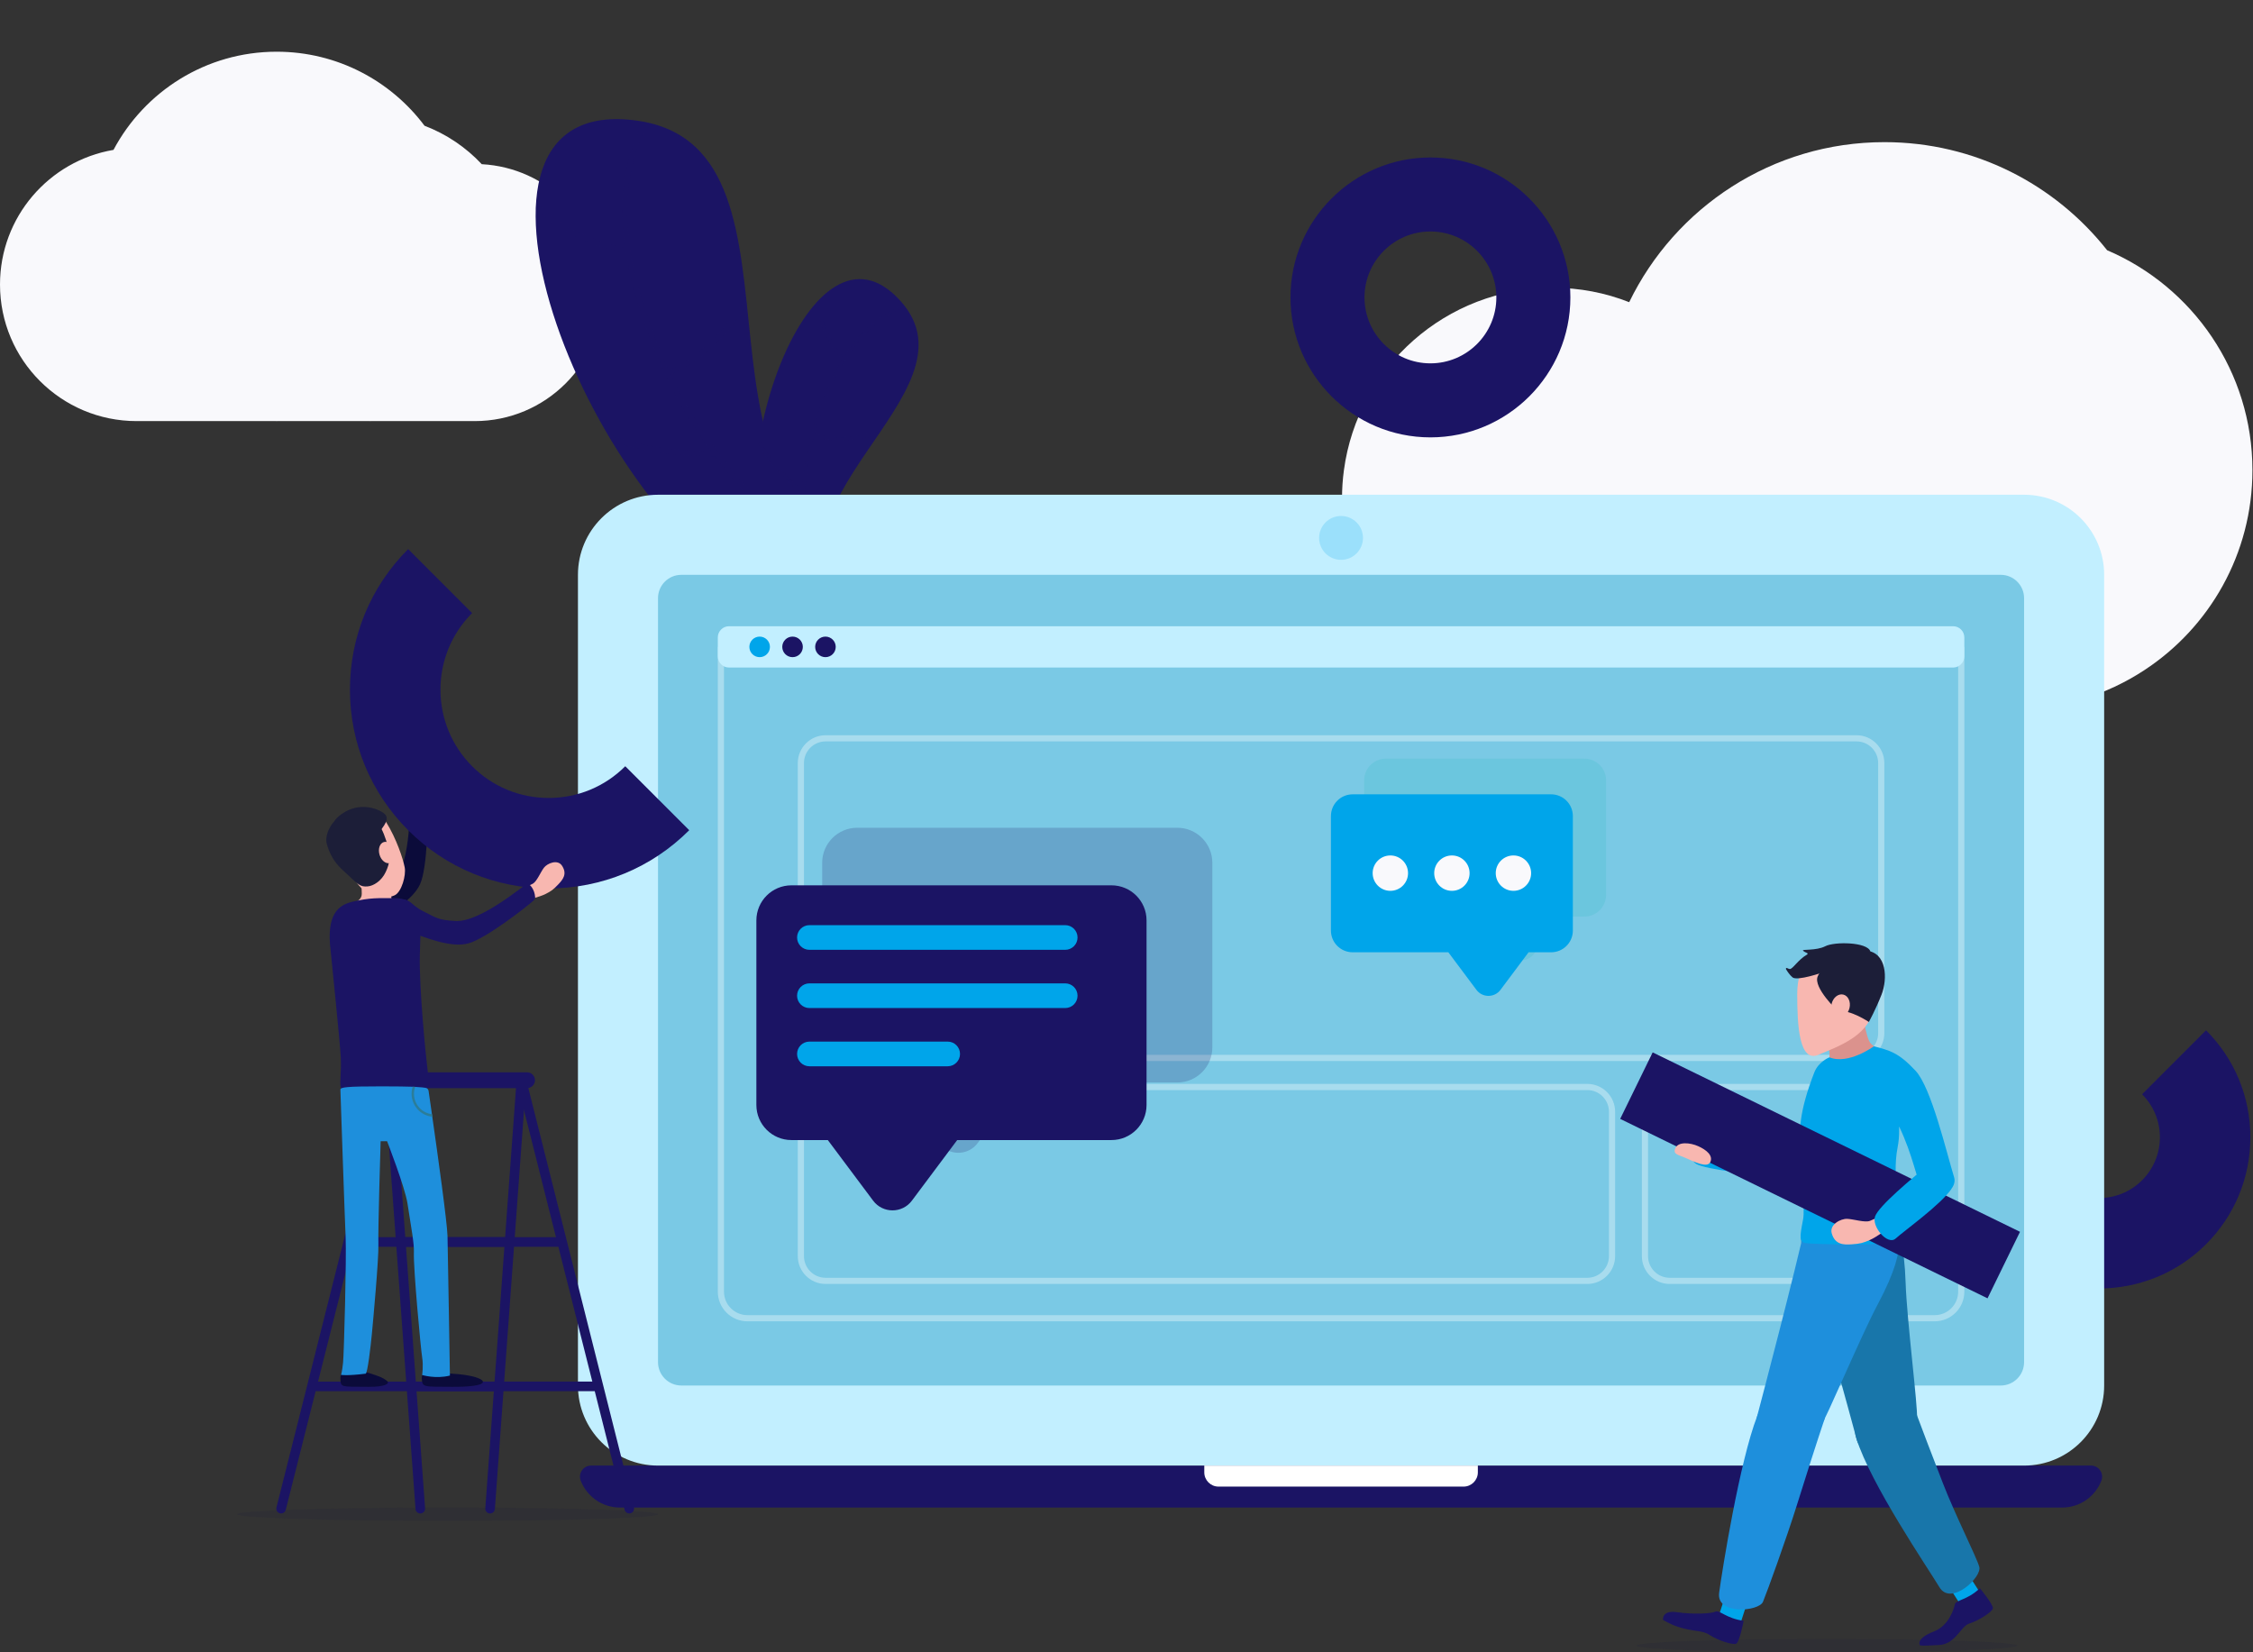 <?xml version="1.0" encoding="UTF-8" standalone="no"?>
<svg
   xmlns:dc="http://purl.org/dc/elements/1.1/"
   xmlns:cc="http://creativecommons.org/ns#"
   xmlns:rdf="http://www.w3.org/1999/02/22-rdf-syntax-ns#"
   xmlns:svg="http://www.w3.org/2000/svg"
   xmlns="http://www.w3.org/2000/svg"
   viewBox="0 0 365.173 267.792"
   height="267.792"
   width="365.173"
   xml:space="preserve"
   id="svg2"
   version="1.1"><rect x="0" y="0" width="365.173" height="267.792" fill="#333333" stroke="none"/><defs
     id="defs6"><clipPath
       id="clipPath18"
       clipPathUnits="userSpaceOnUse"><path
         id="path16"
         d="M 0,200.844 H 273.88 V 0 H 0 Z" /></clipPath><clipPath
       id="clipPath42"
       clipPathUnits="userSpaceOnUse"><path
         id="path40"
         d="m 93.002,128.013 16.758,5.012 c -30.106,3.482 -8.479,49.823 -32.277,53.198 v 0 c -0.892,0.126 -1.728,0.187 -2.515,0.187 v 0 c -21.851,-0.003 -3.482,-47.411 18.034,-58.397" /></clipPath><clipPath
       id="clipPath50"
       clipPathUnits="userSpaceOnUse"><path
         id="path48"
         d="M 63.053,200.844 H 114.843 V 121.856 H 63.053 Z" /></clipPath><clipPath
       id="clipPath78"
       clipPathUnits="userSpaceOnUse"><path
         id="path76"
         d="M 0,200.844 H 273.88 V 0 H 0 Z" /></clipPath><clipPath
       id="clipPath90"
       clipPathUnits="userSpaceOnUse"><path
         id="path88"
         d="m 93.332,130.043 10.065,-4.408 c -13.01,13.902 16.183,27.319 6.152,38.607 v 0 c -1.679,1.889 -3.372,2.719 -5.013,2.719 v 0 c -8.942,0 -16.321,-24.656 -11.204,-36.918" /></clipPath><clipPath
       id="clipPath98"
       clipPathUnits="userSpaceOnUse"><path
         id="path96"
         d="M 90.63,166.437 H 121.204 V 118.333 H 90.63 Z" /></clipPath><clipPath
       id="clipPath126"
       clipPathUnits="userSpaceOnUse"><path
         id="path124"
         d="M 0,200.844 H 273.88 V 0 H 0 Z" /></clipPath><clipPath
       id="clipPath150"
       clipPathUnits="userSpaceOnUse"><path
         id="path148"
         d="M 87.279,122.242 H 238.848 V 40.242 H 87.279 Z" /></clipPath><clipPath
       id="clipPath170"
       clipPathUnits="userSpaceOnUse"><path
         id="path168"
         d="M 97.006,111.501 H 229.121 V 71.892 H 97.006 Z" /></clipPath><clipPath
       id="clipPath186"
       clipPathUnits="userSpaceOnUse"><path
         id="path184"
         d="M 97.006,69.108 H 196.387 V 44.784 H 97.006 Z" /></clipPath><clipPath
       id="clipPath202"
       clipPathUnits="userSpaceOnUse"><path
         id="path200"
         d="m 199.64,69.108 h 29.478 V 44.784 H 199.64 Z" /></clipPath><clipPath
       id="clipPath230"
       clipPathUnits="userSpaceOnUse"><path
         id="path228"
         d="m 160.395,138.159 h 5.333 v -5.334 h -5.333 z" /></clipPath><clipPath
       id="clipPath246"
       clipPathUnits="userSpaceOnUse"><path
         id="path244"
         d="m 199.015,1.622 h 46.25 V 0 h -46.25 z" /></clipPath><clipPath
       id="clipPath338"
       clipPathUnits="userSpaceOnUse"><path
         id="path336"
         d="M 28.848,17.597 H 80.009 V 15.975 H 28.848 Z" /></clipPath><clipPath
       id="clipPath426"
       clipPathUnits="userSpaceOnUse"><path
         id="path424"
         d="M 99.97,100.252 H 147.412 V 60.732 H 99.97 Z" /></clipPath><clipPath
       id="clipPath458"
       clipPathUnits="userSpaceOnUse"><path
         id="path456"
         d="m 165.87,108.656 h 29.419 V 84.15 H 165.87 Z" /></clipPath></defs><g
     transform="matrix(1.333,0,0,-1.333,0,267.792)"
     id="g10"><g
       id="g12"><g
         clip-path="url(#clipPath18)"
         id="g14"><g
           transform="translate(256.229,170.463)"
           id="g20"><path
             id="path22"
             style="fill:#f9f9fc;fill-opacity:1;fill-rule:nonzero;stroke:none"
             d="m 0,0 c -0.007,0.003 -0.014,0.006 -0.021,0.009 -6.314,7.999 -16.088,13.14 -27.071,13.14 -13.656,0 -25.457,-7.941 -31.039,-19.458 h -0.002 c -2.881,1.138 -6.017,1.753 -9.3,1.753 -12.975,0 -23.703,-9.659 -25.386,-22.181 -0.154,-1.128 -0.231,-2.274 -0.231,-3.445 0,-14.146 11.471,-25.618 25.617,-25.618 h 40.23 c 0.037,0 0.074,-0.002 0.111,-0.002 0.037,0 0.074,0.002 0.112,0.002 h 15.569 c 5.872,0 11.334,1.744 15.899,4.737 7.923,5.179 13.163,14.146 13.163,24.326 C 17.651,-14.745 10.377,-4.437 0,0" /></g><g
           transform="translate(58.585,180.931)"
           id="g24"><path
             id="path26"
             style="fill:#f9f9fc;fill-opacity:1;fill-rule:nonzero;stroke:none"
             d="m 0,0 c -0.003,0 -0.005,0 -0.008,0.001 -1.916,2.047 -4.288,3.658 -6.957,4.673 -4.096,5.465 -10.625,9.002 -17.979,9.002 -8.601,0 -16.068,-4.837 -19.841,-11.937 h -0.001 c -7.835,-1.333 -13.799,-8.157 -13.799,-16.368 0,-9.173 7.434,-16.607 16.607,-16.607 h 16.97 c 0.021,0 0.042,-0.002 0.064,-0.002 0.021,0 0.042,0.002 0.063,0.002 h 11.258 c 0.021,0 0.042,-0.002 0.063,-0.002 0.022,0 0.042,0.002 0.064,0.002 h 12.637 c 8.63,0 15.63,6.994 15.63,15.631 0,0.327 -0.01,0.654 -0.03,0.976 C 14.253,-6.735 7.908,-0.425 0,0" /></g><g
           transform="translate(255.232,44.235)"
           id="g28"><path
             id="path30"
             style="fill:#1b1464;fill-opacity:1;fill-rule:nonzero;stroke:none"
             d="m 0,0 c -4.711,-0.001 -9.42,1.792 -13.006,5.379 l 7.777,7.777 c 2.883,-2.883 7.575,-2.883 10.458,0 1.396,1.398 2.166,3.254 2.166,5.229 0,1.974 -0.77,3.831 -2.166,5.227 l 7.777,7.78 C 16.48,27.917 18.395,23.298 18.395,18.385 18.395,13.472 16.48,8.853 13.006,5.378 9.421,1.793 4.71,0 0,0" /></g><g
           transform="translate(93.002,128.013)"
           id="g32"><path
             id="path34"
             style="fill:#1b1464;fill-opacity:1;fill-rule:nonzero;stroke:none"
             d="M 0,0 C -22.29,11.381 -41.205,61.853 -15.52,58.209 8.278,54.834 -13.348,8.494 16.758,5.012 Z" /></g></g></g><g
       id="g36"><g
         clip-path="url(#clipPath42)"
         id="g38"><g
           id="g44"><g
             id="g46" /><g
             id="g70"><g
               style="opacity:0.3"
               id="g68"
               clip-path="url(#clipPath50)"><g
                 id="g54"
                 transform="translate(114.557,121.856)"><path
                   id="path52"
                   style="fill:#1b1464;fill-opacity:1;fill-rule:nonzero;stroke:none"
                   d="m 0,0 c -0.251,0.136 -25.218,13.792 -34.131,34.533 -4.459,10.378 -5.708,18.008 -4.05,24.739 1.685,6.84 6.394,12.829 12.946,19.715 l 0.437,-0.415 C -38.829,63.824 -42.265,54.99 -33.577,34.771 -24.748,14.225 0.037,0.665 0.286,0.531 Z" /></g><g
                 id="g58"
                 transform="translate(76.304,170.074)"><path
                   id="path56"
                   style="fill:#1b1464;fill-opacity:1;fill-rule:nonzero;stroke:none"
                   d="m 0,0 c -10.558,2.192 -13.146,7.856 -13.251,8.097 l 0.552,0.242 C -12.675,8.282 -10.104,2.715 0.123,0.59 Z" /></g><g
                 id="g62"
                 transform="translate(81.237,155.257)"><path
                   id="path60"
                   style="fill:#1b1464;fill-opacity:1;fill-rule:nonzero;stroke:none"
                   d="m 0,0 -0.208,0.566 c 5.981,2.19 10.342,9.847 10.386,9.924 l 0.525,-0.295 C 10.521,9.872 6.188,2.266 0,0" /></g><g
                 id="g66"
                 transform="translate(87.067,145.421)"><path
                   id="path64"
                   style="fill:#1b1464;fill-opacity:1;fill-rule:nonzero;stroke:none"
                   d="m 0,0 c -18.363,-0.065 -21.338,8.558 -21.456,8.924 l 0.575,0.184 -0.287,-0.091 0.286,0.091 c 0.028,-0.085 3.001,-8.568 20.88,-8.505 z" /></g></g></g></g></g></g><g
       id="g72"><g
         clip-path="url(#clipPath78)"
         id="g74"><g
           transform="translate(93.331,130.042)"
           id="g80"><path
             id="path82"
             style="fill:#1b1464;fill-opacity:1;fill-rule:nonzero;stroke:none"
             d="M 0,0 C -6.056,14.512 5.391,46.383 16.218,34.199 26.249,22.911 -2.944,9.494 10.066,-4.408 Z" /></g></g></g><g
       id="g84"><g
         clip-path="url(#clipPath90)"
         id="g86"><g
           id="g92"><g
             id="g94" /><g
             id="g118"><g
               style="opacity:0.3"
               id="g116"
               clip-path="url(#clipPath98)"><g
                 id="g102"
                 transform="translate(101.158,118.334)"><path
                   id="path100"
                   style="fill:#1b1464;fill-opacity:1;fill-rule:nonzero;stroke:none"
                   d="m 0,0 c -0.065,0.167 -6.479,16.856 -2.321,30.417 2.08,6.784 4.582,10.948 8.112,13.5 3.587,2.593 8.277,3.549 14.215,4.187 l 0.041,-0.377 C 7.33,46.361 2.094,43.524 -1.959,30.306 -6.078,16.873 0.288,0.304 0.354,0.138 Z" /></g><g
                 id="g106"
                 transform="translate(102.422,156.983)"><path
                   id="path104"
                   style="fill:#1b1464;fill-opacity:1;fill-rule:nonzero;stroke:none"
                   d="M 0,0 C -4.168,5.341 -3.107,9.106 -3.06,9.264 L -2.696,9.155 C -2.708,9.119 -3.738,5.406 0.299,0.232 Z" /></g><g
                 id="g110"
                 transform="translate(98.765,147.879)"><path
                   id="path108"
                   style="fill:#1b1464;fill-opacity:1;fill-rule:nonzero;stroke:none"
                   d="M 0,0 0.131,0.355 C 3.887,-1.025 9.087,0.872 9.14,0.891 L 9.271,0.536 C 9.053,0.455 3.886,-1.429 0,0" /></g><g
                 id="g114"
                 transform="translate(97.561,140.796)"><path
                   id="path112"
                   style="fill:#1b1464;fill-opacity:1;fill-rule:nonzero;stroke:none"
                   d="m 0,0 c -8.825,7.431 -6.747,12.771 -6.654,12.995 l 0.35,-0.145 -0.175,0.072 0.175,-0.072 C -6.325,12.798 -8.349,7.524 0.244,0.289 Z" /></g></g></g></g></g></g><g
       id="g120"><g
         clip-path="url(#clipPath126)"
         id="g122"><g
           transform="translate(255.514,20.877)"
           id="g128"><path
             id="path130"
             style="fill:#1b1464;fill-opacity:1;fill-rule:nonzero;stroke:none"
             d="m 0,0 c -0.736,-1.917 -2.592,-3.279 -4.771,-3.279 h -175.36 c -2.178,0 -4.04,1.362 -4.776,3.279 -0.334,0.882 0.323,1.825 1.265,1.825 H -1.266 C -0.322,1.825 0.335,0.882 0,0" /></g><g
           transform="translate(246.115,22.701)"
           id="g132"><path
             id="path134"
             style="fill:#c2efff;fill-opacity:1;fill-rule:nonzero;stroke:none"
             d="m 0,0 h -166.105 c -5.377,0 -9.736,4.358 -9.736,9.735 v 98.569 c 0,5.377 4.359,9.735 9.736,9.735 H 0 c 5.376,0 9.735,-4.358 9.735,-9.735 V 9.735 C 9.735,4.358 5.376,0 0,0" /></g><g
           transform="translate(80.009,35.276)"
           id="g136"><path
             id="path138"
             style="fill:#7ac9e5;fill-opacity:1;fill-rule:nonzero;stroke:none"
             d="m 0,0 v 92.889 c 0,1.568 1.271,2.84 2.839,2.84 h 160.427 c 1.568,0 2.839,-1.272 2.839,-2.84 V 0 c 0,-1.568 -1.271,-2.84 -2.839,-2.84 H 2.839 C 1.271,-2.84 0,-1.568 0,0" /></g><g
           transform="translate(179.696,22.702)"
           id="g140"><path
             id="path142"
             style="fill:#ffffff;fill-opacity:1;fill-rule:nonzero;stroke:none"
             d="m 0,0 v -0.827 c 0,-0.949 -0.779,-1.729 -1.729,-1.729 h -29.813 c -0.949,0 -1.722,0.78 -1.722,1.729 l 0,0.827 z" /></g><g
           id="g144"><g
             id="g146" /><g
             id="g158"><g
               style="opacity:0.35"
               id="g156"
               clip-path="url(#clipPath150)"><g
                 id="g154"
                 transform="translate(238.848,122.243)"><path
                   id="path152"
                   style="fill:#ffffff;fill-opacity:1;fill-rule:nonzero;stroke:none"
                   d="m 0,0 h -151.568 v -78.396 c 0,-1.991 1.613,-3.605 3.603,-3.605 H -3.604 c 1.991,0 3.604,1.614 3.604,3.605 z m -0.75,-0.75 v -77.646 c 0,-1.575 -1.28,-2.855 -2.854,-2.855 h -144.361 c -1.573,0 -2.853,1.28 -2.853,2.855 V -0.75 H -0.75" /></g></g></g></g><g
           transform="translate(237.489,119.732)"
           id="g160"><path
             id="path162"
             style="fill:#c2efff;fill-opacity:1;fill-rule:nonzero;stroke:none"
             d="m 0,0 h -148.851 c -0.75,0 -1.358,0.609 -1.358,1.359 v 2.302 c 0,0.75 0.608,1.36 1.358,1.36 H 0 c 0.751,0 1.359,-0.61 1.359,-1.36 V 1.359 C 1.359,0.609 0.751,0 0,0" /></g><g
           id="g164"><g
             id="g166" /><g
             id="g178"><g
               style="opacity:0.35"
               id="g176"
               clip-path="url(#clipPath170)"><g
                 id="g174"
                 transform="translate(100.39,110.751)"><path
                   id="path172"
                   style="fill:#ffffff;fill-opacity:1;fill-rule:nonzero;stroke:none"
                   d="m 0,0 c -1.452,0 -2.634,-1.182 -2.634,-2.634 v -32.842 c 0,-1.452 1.182,-2.633 2.634,-2.633 h 125.348 c 1.452,0 2.633,1.181 2.633,2.633 V -2.634 C 127.981,-1.182 126.8,0 125.348,0 Z M 125.348,-38.859 H 0 c -1.866,0 -3.384,1.517 -3.384,3.383 v 32.842 c 0,1.865 1.518,3.384 3.384,3.384 h 125.348 c 1.866,0 3.383,-1.519 3.383,-3.384 v -32.842 c 0,-1.866 -1.517,-3.383 -3.383,-3.383" /></g></g></g></g><g
           id="g180"><g
             id="g182" /><g
             id="g194"><g
               style="opacity:0.35"
               id="g192"
               clip-path="url(#clipPath186)"><g
                 id="g190"
                 transform="translate(100.39,68.358)"><path
                   id="path188"
                   style="fill:#ffffff;fill-opacity:1;fill-rule:nonzero;stroke:none"
                   d="M 0,0 C -1.452,0 -2.634,-1.182 -2.634,-2.634 V -20.19 c 0,-1.453 1.182,-2.634 2.634,-2.634 h 92.613 c 1.452,0 2.634,1.181 2.634,2.634 V -2.634 C 95.247,-1.182 94.065,0 92.613,0 Z M 92.613,-23.574 H 0 c -1.866,0 -3.384,1.517 -3.384,3.384 v 17.556 c 0,1.866 1.518,3.384 3.384,3.384 h 92.613 c 1.866,0 3.384,-1.518 3.384,-3.384 V -20.19 c 0,-1.867 -1.518,-3.384 -3.384,-3.384" /></g></g></g></g><g
           id="g196"><g
             id="g198" /><g
             id="g210"><g
               style="opacity:0.35"
               id="g208"
               clip-path="url(#clipPath202)"><g
                 id="g206"
                 transform="translate(203.024,68.358)"><path
                   id="path204"
                   style="fill:#ffffff;fill-opacity:1;fill-rule:nonzero;stroke:none"
                   d="M 0,0 C -1.452,0 -2.634,-1.182 -2.634,-2.634 V -20.19 c 0,-1.453 1.182,-2.634 2.634,-2.634 h 22.711 c 1.452,0 2.634,1.181 2.634,2.634 V -2.634 C 25.345,-1.182 24.163,0 22.711,0 Z M 22.711,-23.574 H 0 c -1.866,0 -3.384,1.517 -3.384,3.384 v 17.556 c 0,1.866 1.518,3.384 3.384,3.384 h 22.711 c 1.866,0 3.384,-1.518 3.384,-3.384 V -20.19 c 0,-1.867 -1.518,-3.384 -3.384,-3.384" /></g></g></g></g><g
           transform="translate(93.618,122.243)"
           id="g212"><path
             id="path214"
             style="fill:#00a5ea;fill-opacity:1;fill-rule:nonzero;stroke:none"
             d="m 0,0 c 0,-0.69 -0.56,-1.25 -1.25,-1.25 -0.69,0 -1.25,0.56 -1.25,1.25 0,0.689 0.56,1.25 1.25,1.25 C -0.56,1.25 0,0.689 0,0" /></g><g
           transform="translate(97.618,122.243)"
           id="g216"><path
             id="path218"
             style="fill:#1b1464;fill-opacity:1;fill-rule:nonzero;stroke:none"
             d="m 0,0 c 0,-0.69 -0.56,-1.25 -1.25,-1.25 -0.69,0 -1.25,0.56 -1.25,1.25 0,0.689 0.56,1.25 1.25,1.25 C -0.56,1.25 0,0.689 0,0" /></g><g
           transform="translate(101.618,122.243)"
           id="g220"><path
             id="path222"
             style="fill:#1b1464;fill-opacity:1;fill-rule:nonzero;stroke:none"
             d="m 0,0 c 0,-0.69 -0.56,-1.25 -1.25,-1.25 -0.69,0 -1.25,0.56 -1.25,1.25 0,0.689 0.56,1.25 1.25,1.25 C -0.56,1.25 0,0.689 0,0" /></g><g
           id="g224"><g
             id="g226" /><g
             id="g238"><g
               style="opacity:0.2"
               id="g236"
               clip-path="url(#clipPath230)"><g
                 id="g234"
                 transform="translate(165.728,135.492)"><path
                   id="path232"
                   style="fill:#00a5ea;fill-opacity:1;fill-rule:nonzero;stroke:none"
                   d="m 0,0 c 0,-1.473 -1.193,-2.666 -2.666,-2.666 -1.473,0 -2.667,1.193 -2.667,2.666 0,1.473 1.194,2.667 2.667,2.667 C -1.193,2.667 0,1.473 0,0" /></g></g></g></g><g
           id="g240"><g
             id="g242" /><g
             id="g254"><g
               style="opacity:0.2"
               id="g252"
               clip-path="url(#clipPath246)"><g
                 id="g250"
                 transform="translate(245.265,0.811)"><path
                   id="path248"
                   style="fill:#1c1e38;fill-opacity:1;fill-rule:nonzero;stroke:none"
                   d="m 0,0 c 0,-0.448 -10.354,-0.812 -23.125,-0.812 -12.772,0 -23.125,0.364 -23.125,0.812 0,0.448 10.353,0.811 23.125,0.811 C -10.354,0.811 0,0.448 0,0" /></g></g></g></g><g
           transform="translate(222.175,74.019)"
           id="g256"><path
             id="path258"
             style="fill:#db928d;fill-opacity:1;fill-rule:nonzero;stroke:none"
             d="m 0,0 c -0.196,0.471 -1.226,4.192 -0.732,4.323 l 3.455,0.92 C 3.06,5.333 4.112,4.008 4.221,3.682 4.229,3.657 4.483,2.77 4.481,2.745 4.47,2.611 4.779,0.925 5.12,0.265 5.232,0.049 5.438,-0.155 5.679,-0.338 6.066,-0.633 6.541,-0.871 6.844,-1.008 6.976,-1.067 6.99,-1.246 6.872,-1.327 5.706,-2.119 1.184,-5.105 -0.25,-4.787 -1.85,-4.433 1.196,-2.869 0,0" /></g><g
           transform="translate(218.53,80.039)"
           id="g260"><path
             id="path262"
             style="fill:#f8b7b0;fill-opacity:1;fill-rule:nonzero;stroke:none"
             d="m 0,0 c 0,-3.835 0.232,-8.407 2.601,-7.385 2.379,1.028 6.681,2.436 6.681,6.272 0,3.836 -0.569,6.945 -4.672,6.945 C 2.03,5.832 0,3.836 0,0" /></g><g
           transform="translate(209.123,4.161)"
           id="g264"><path
             id="path266"
             style="fill:#00a5ea;fill-opacity:1;fill-rule:nonzero;stroke:none"
             d="m 0,0 2.255,-0.729 c 0.11,-0.036 0.23,0.026 0.266,0.136 L 3.098,1.191 C 3.133,1.302 3.072,1.422 2.961,1.458 L 0.706,2.187 C 0.596,2.222 0.476,2.161 0.44,2.05 L -0.136,0.267 C -0.172,0.155 -0.11,0.036 0,0" /></g><g
           transform="translate(212.018,3.83)"
           id="g268"><path
             id="path270"
             style="fill:#1b1464;fill-opacity:1;fill-rule:nonzero;stroke:none"
             d="m 0,0 c 0,0 -0.501,-2.575 -0.897,-2.778 -0.397,-0.202 -2.268,0.402 -3.219,1.04 -0.951,0.638 -1.901,0.366 -3.847,0.995 -1.054,0.341 -1.841,0.861 -1.841,0.861 0,0 -0.183,1.208 1.71,0.927 1.893,-0.28 4.156,-0.186 4.652,0.068 C -2.947,1.366 -2.126,0.274 0,0" /></g><g
           transform="translate(238.649,5.758)"
           id="g272"><path
             id="path274"
             style="fill:#00a5ea;fill-opacity:1;fill-rule:nonzero;stroke:none"
             d="M 0,0 1.993,1.281 C 2.091,1.345 2.119,1.476 2.057,1.573 L 1.043,3.15 C 0.98,3.248 0.849,3.277 0.751,3.214 L -1.242,1.934 C -1.34,1.87 -1.369,1.739 -1.306,1.641 L -0.293,0.063 C -0.229,-0.034 -0.099,-0.062 0,0" /></g><g
           transform="translate(240.741,7.787)"
           id="g276"><path
             id="path278"
             style="fill:#1b1464;fill-opacity:1;fill-rule:nonzero;stroke:none"
             d="m 0,0 c 0,0 1.673,-2.021 1.578,-2.456 -0.095,-0.435 -1.749,-1.498 -2.846,-1.828 -1.096,-0.331 -1.633,-2.479 -3.673,-2.614 -2.61,-0.174 -2.361,0 -2.361,0 0,0 -0.532,0.774 1.734,1.656 1.807,0.703 2.406,2.743 2.524,3.286 C -2.926,-1.412 -1.561,-1.47 0,0" /></g><g
           transform="translate(231.71,44.922)"
           id="g280"><path
             id="path282"
             style="fill:#1876aa;fill-opacity:1;fill-rule:nonzero;stroke:none"
             d="m 0,0 c 0.145,-4.496 1.503,-15.069 1.386,-16.498 -0.117,-1.429 -6.583,-5.333 -7.304,-2.662 -0.721,2.671 -4.77,17.585 -6.583,23.258 -1.814,5.673 9.584,4.792 9.584,4.792 0,0 2.623,0.249 2.917,-8.89" /></g><g
           transform="translate(236.237,20.571)"
           id="g284"><path
             id="path286"
             style="fill:#1876aa;fill-opacity:1;fill-rule:nonzero;stroke:none"
             d="m 0,0 c 1.528,-3.942 4.069,-8.923 4.429,-10.179 0.359,-1.257 -3.44,-4.813 -4.842,-2.485 -1.402,2.329 -8.361,12.518 -10.119,18.134 -1.369,4.376 6.597,4.93 6.597,4.93 0,0 0.827,-2.387 3.935,-10.4" /></g><g
           transform="translate(228.341,42.347)"
           id="g288"><path
             id="path290"
             style="fill:#1e8fdc;fill-opacity:1;fill-rule:nonzero;stroke:none"
             d="m 0,0 c -2.118,-3.969 -6.216,-13.809 -7.03,-14.989 -0.815,-1.18 -8.366,-1.337 -7.658,1.338 0.708,2.673 4.64,17.62 5.899,23.44 C -7.53,15.61 1.909,9.16 1.909,9.16 1.909,9.16 4.306,8.067 0,0" /></g><g
           transform="translate(217.461,57.996)"
           id="g292"><path
             id="path294"
             style="fill:#00a5ea;fill-opacity:1;fill-rule:nonzero;stroke:none"
             d="m 0,0 c -3.956,-0.087 -10.046,0.719 -11.188,1.37 -1.143,0.651 -0.926,2.931 0.404,2.869 1.331,-0.061 7.998,0.421 10.049,-0.242" /></g><g
           transform="translate(218.473,17.851)"
           id="g296"><path
             id="path298"
             style="fill:#1e8fdc;fill-opacity:1;fill-rule:nonzero;stroke:none"
             d="m 0,0 c -1.264,-4.035 -3.603,-10.502 -4.105,-11.708 -0.503,-1.205 -5.691,-1.617 -5.334,1.078 0.356,2.695 2.49,15.988 4.619,21.475 1.658,4.273 8.232,-0.262 8.232,-0.262 C 3.412,10.583 2.568,8.202 0,0" /></g><g
           transform="translate(230.915,63.935)"
           id="g300"><path
             id="path302"
             style="fill:#00a5ea;fill-opacity:1;fill-rule:nonzero;stroke:none"
             d="m 0,0 c 1.694,-3.497 2.188,-6.713 2.796,-7.551 1.858,-2.565 2.157,-1.328 3.365,-0.24 0.445,0.401 0.708,1.036 0.531,1.609 C 5.75,-3.117 3.923,4.707 2.009,6.765 -0.089,9.02 -1.187,9.248 -3.062,9.746 c 0,0 -3.094,-2.277 -5.41,-1.345 0,0 -1.322,-0.501 -1.842,-1.846 -1.888,-4.876 -1.836,-7.079 -1.731,-9.911 0.129,-3.473 0.634,-6.597 0.367,-7.971 -0.409,-2.104 -0.494,-2.747 0.367,-2.865 0.871,-0.121 11.065,-0.439 11.222,0.4 0.026,0.136 0.443,0.261 0.446,0.656 0.016,1.926 -1.303,6.709 -0.535,10.601 0.133,0.671 0.189,1.352 0.183,2.036 z" /></g><g
           transform="translate(221.676,82.679)"
           id="g304"><path
             id="path306"
             style="fill:#1c1e38;fill-opacity:1;fill-rule:nonzero;stroke:none"
             d="m 0,0 c 0,0 -3.143,-1.104 -3.722,-0.616 -0.327,0.276 -0.608,0.689 -0.791,0.996 -0.049,0.085 0.044,0.182 0.13,0.135 0.096,-0.054 0.204,-0.099 0.319,-0.118 0.346,-0.056 1.01,1.133 2.13,1.769 0.071,0.039 0.064,0.143 -0.01,0.173 -0.168,0.068 -0.397,0.177 -0.5,0.294 C -2.619,2.83 -0.835,2.598 0.271,3.17 1.379,3.742 5.374,3.696 5.749,2.537" /></g><g
           transform="translate(223.467,77.963)"
           id="g308"><path
             id="path310"
             style="fill:#1c1e38;fill-opacity:1;fill-rule:nonzero;stroke:none"
             d="M 0,0 C 0,0 -3.013,2.832 -2.453,4.207 -1.893,5.581 0.888,7.554 3.428,7.35 5.968,7.146 6.067,3.914 5.314,2 4.562,0.085 3.771,-1.326 3.771,-1.326 3.771,-1.326 1.548,0.186 0,0" /></g><g
           transform="translate(222.712,78.853)"
           id="g312"><path
             id="path314"
             style="fill:#f8b7b0;fill-opacity:1;fill-rule:nonzero;stroke:none"
             d="m 0,0 c -0.185,-0.761 0.153,-1.495 0.753,-1.64 0.6,-0.144 1.235,0.355 1.419,1.116 C 2.355,0.236 2.018,0.971 1.418,1.115 0.818,1.26 0.183,0.761 0,0" /></g><g
           transform="translate(241.669,43.038)"
           id="g316"><path
             id="path318"
             style="fill:#1b1464;fill-opacity:1;fill-rule:nonzero;stroke:none"
             d="m 0,0 -44.666,21.816 3.949,8.086 L 3.949,8.086 Z" /></g><g
           transform="translate(205.039,60.071)"
           id="g320"><path
             id="path322"
             style="fill:#f8b7b0;fill-opacity:1;fill-rule:nonzero;stroke:none"
             d="M 0,0 C 0.997,-0.446 2.577,-1.24 2.929,-0.454 3.28,0.332 2.449,1.018 1.451,1.464 0.454,1.91 -0.968,2.028 -1.319,1.242 -1.671,0.456 -0.998,0.446 0,0" /></g><g
           transform="translate(229.103,52.487)"
           id="g324"><path
             id="path326"
             style="fill:#f8b7b0;fill-opacity:1;fill-rule:nonzero;stroke:none"
             d="m 0,0 c 0.219,-0.411 0.701,-0.799 0.701,-0.799 0,0 -1.608,-1.206 -2.463,-1.568 -0.854,-0.362 -1.118,-0.438 -2.161,-0.514 -1.043,-0.076 -2.042,-0.042 -2.448,1.307 -0.329,1.091 1.088,1.83 1.89,1.789 0.801,-0.041 2.14,-0.482 2.749,-0.247 0.608,0.233 1.461,0.737 1.461,0.737 0,0 0.063,-0.315 0.271,-0.705" /></g><g
           transform="translate(235.284,59.898)"
           id="g328"><path
             id="path330"
             style="fill:#00a5ea;fill-opacity:1;fill-rule:nonzero;stroke:none"
             d="m 0,0 c -3.094,-2.467 -6.823,-5.655 -7.284,-6.887 -0.46,-1.231 1.523,-3.596 2.506,-2.697 0.982,0.899 5.624,4.221 6.774,6.044" /></g><g
           id="g332"><g
             id="g334" /><g
             id="g346"><g
               style="opacity:0.2"
               id="g344"
               clip-path="url(#clipPath338)"><g
                 id="g342"
                 transform="translate(80.009,16.786)"><path
                   id="path340"
                   style="fill:#1c1e38;fill-opacity:1;fill-rule:nonzero;stroke:none"
                   d="m 0,0 c 0,-0.448 -11.453,-0.811 -25.581,-0.811 -14.127,0 -25.58,0.363 -25.58,0.811 0,0.448 11.453,0.812 25.58,0.812 C -11.453,0.812 0,0.448 0,0" /></g></g></g></g><g
           transform="translate(50.561,32.913)"
           id="g348"><path
             id="path350"
             style="fill:#1b1464;fill-opacity:1;fill-rule:nonzero;stroke:none"
             d="M 0,0 -1.197,16.392 H 17.334 L 21.462,0 Z M 26.521,-15.305 13.404,36.784 c -0.078,0.313 -0.395,0.5 -0.709,0.424 -0.312,-0.079 -0.503,-0.396 -0.424,-0.71 L 17.04,17.56 H -1.283 l -1.398,19.124 c -0.023,0.322 -0.294,0.558 -0.626,0.54 C -3.628,37.2 -3.869,36.92 -3.846,36.599 l 3.808,-52.089 c 0.022,-0.307 0.278,-0.541 0.582,-0.541 0.014,0 0.028,0 0.043,10e-4 0.322,0.023 0.563,0.303 0.54,0.625 L 0.086,-1.168 h 21.67 l 3.632,-14.422 c 0.066,-0.265 0.304,-0.441 0.565,-0.441 0.048,0 0.096,0.005 0.144,0.017 0.312,0.078 0.502,0.397 0.424,0.709" /></g><g
           transform="translate(61.418,50.472)"
           id="g352"><path
             id="path354"
             style="fill:#1b1464;fill-opacity:1;fill-rule:nonzero;stroke:none"
             d="m 0,0 h -18.323 l 4.561,18.117 H 1.324 Z m -22.745,-17.56 4.128,16.392 H -0.085 L -1.283,-17.56 Z M 2.667,20.046 h -17.475 c -0.53,0 -0.963,-0.434 -0.963,-0.965 0,-0.477 0.356,-0.857 0.813,-0.934 l -12.845,-51.011 c -0.079,-0.313 0.111,-0.631 0.424,-0.709 0.048,-0.013 0.096,-0.018 0.143,-0.018 0.261,0 0.499,0.176 0.566,0.442 l 3.631,14.421 h 21.67 l -1.04,-14.237 c -0.024,-0.321 0.218,-0.601 0.539,-0.625 0.016,-10e-4 0.029,-10e-4 0.044,-10e-4 0.303,0 0.559,0.235 0.581,0.541 l 3.74,51.167 h 0.172 c 0.53,0 0.965,0.434 0.965,0.964 0,0.531 -0.435,0.965 -0.965,0.965" /></g><g
           transform="translate(50.605,102.652)"
           id="g356"><path
             id="path358"
             style="fill:#f8b7b0;fill-opacity:1;fill-rule:nonzero;stroke:none"
             d="m 0,0 c 0.38,-0.113 0.785,-0.45 0.785,-0.45 0,0 0.736,1.546 0.894,2.32 C 1.837,2.645 1.854,2.877 1.742,3.761 1.63,4.644 1.433,5.473 0.238,5.584 -0.728,5.674 -1.105,4.367 -0.936,3.705 -0.767,3.043 -0.173,1.999 -0.266,1.452 -0.358,0.904 -0.634,0.106 -0.634,0.106 -0.634,0.106 -0.36,0.108 0,0" /></g><g
           transform="translate(45.216,88.578)"
           id="g360"><path
             id="path362"
             style="fill:#0b0b3a;fill-opacity:1;fill-rule:nonzero;stroke:none"
             d="m 0,0 c 2.235,1.301 5.014,2.896 5.877,4.852 0.892,2.02 0.97,8.348 0.897,9.506 -0.008,0.15 -0.088,0.285 -0.212,0.37 -0.788,0.544 -1.674,0.486 -1.84,0.281 C 4.541,14.787 4.847,7.643 2.775,5.342 1.329,3.735 1.066,3.808 -0.646,3.003 -2.255,2.247 -3.449,2.881 -3.532,0.939 -3.614,-1.003 -2.114,-1.23 0,0" /></g><g
           transform="translate(45.549,88.241)"
           id="g364"><path
             id="path366"
             style="fill:#f8b7b0;fill-opacity:1;fill-rule:nonzero;stroke:none"
             d="M 0,0 C 1.99,-0.265 3.253,0.815 3.652,1.312 4.052,1.809 2.77,2.31 2.307,2.808 2.108,3.021 2.028,3.366 2.023,3.806 2.016,4.399 2,6.284 2.167,7.128 L -1.689,6.711 c 0,0 0.128,-1.969 0.127,-2.705 0,-0.132 -0.016,-0.243 -0.049,-0.343 C -1.759,3.205 -2.238,3.011 -3.003,2.407 -3.934,1.674 -1.99,0.264 0,0" /></g><g
           transform="translate(42.181,95.481)"
           id="g368"><path
             id="path370"
             style="fill:#f8b7b0;fill-opacity:1;fill-rule:nonzero;stroke:none"
             d="M 0,0 C 1.141,-1.945 1.728,-2.87 2.93,-3.315 4.131,-3.76 5.151,-3.756 5.818,-3.437 6.653,-3.038 7.216,-1.002 7.026,-0.039 6.83,0.958 6.06,3.398 4.747,5.497 4.082,6.562 2.168,7.322 0.856,6.695 -0.455,6.068 -2.785,4.75 0,0" /></g><g
           transform="translate(46.958,98.69)"
           id="g372"><path
             id="path374"
             style="fill:#1c1e38;fill-opacity:1;fill-rule:nonzero;stroke:none"
             d="m 0,0 c 0.594,-1.87 0.459,-2.72 -0.059,-3.82 -0.517,-1.102 -1.497,-1.696 -2.201,-1.749 -0.891,-0.069 -1.095,0.173 -2.649,1.629 -0.649,0.608 -1.724,1.448 -2.31,3.525 C -7.516,0.638 -6.728,2.42 -5.37,3.019 -4.012,3.616 -1.453,4.569 0,0" /></g><g
           transform="translate(47.936,97.521)"
           id="g376"><path
             id="path378"
             style="fill:#f8b7b0;fill-opacity:1;fill-rule:nonzero;stroke:none"
             d="m 0,0 c 0.21,-0.702 -0.019,-1.396 -0.512,-1.551 -0.492,-0.155 -1.062,0.288 -1.272,0.989 -0.211,0.702 0.018,1.396 0.511,1.551 C -0.78,1.144 -0.211,0.701 0,0" /></g><g
           transform="translate(45.924,99.451)"
           id="g380"><path
             id="path382"
             style="fill:#1c1e38;fill-opacity:1;fill-rule:nonzero;stroke:none"
             d="M 0,0 C 0.688,0.977 1.652,1.926 0.707,2.598 -0.239,3.271 -2.602,4.015 -4.762,2.176 -7.317,0 0,0 0,0" /></g><g
           transform="translate(55.046,33.87)"
           id="g384"><path
             id="path386"
             style="fill:#0b0b3a;fill-opacity:1;fill-rule:nonzero;stroke:none"
             d="m 0,0 c -2.052,0.11 -3.843,0.664 -3.758,-0.596 0.071,-1.069 0.165,-0.977 3.672,-0.998 2.055,-0.011 3.734,0.157 3.758,0.596 C 3.695,-0.558 2.052,-0.111 0,0" /></g><g
           transform="translate(45.149,33.869)"
           id="g388"><path
             id="path390"
             style="fill:#0b0b3a;fill-opacity:1;fill-rule:nonzero;stroke:none"
             d="m 0,0 c -1.939,0.677 -3.843,0.664 -3.758,-0.596 0.072,-1.068 -0.07,-0.977 3.437,-0.997 2.054,-0.011 2.588,0.414 2.251,0.698 C 1.38,-0.431 0.822,-0.286 0,0" /></g><g
           transform="translate(47.944,91.694)"
           id="g392"><path
             id="path394"
             style="fill:#1b1464;fill-opacity:1;fill-rule:nonzero;stroke:none"
             d="m 0,0 c -1.891,-0.004 -2.904,0.085 -5.121,-0.447 -1.549,-0.372 -3.212,-1.372 -2.611,-5.995 0,0 1.159,-11.375 1.226,-12.93 0.161,-3.66 -0.89,-4.403 2.06,-4.14 3.11,0.278 6.813,0.132 8.313,0.31 0.469,0.056 0.337,1.17 0.154,2.538 -0.147,1.107 -1.033,9.771 -0.914,13.843 C 3.125,-4.014 3.879,0.008 0,0" /></g><g
           transform="translate(41.716,35.236)"
           id="g396"><path
             id="path398"
             style="fill:#1e8fdc;fill-opacity:1;fill-rule:nonzero;stroke:none"
             d="m 0,0 c -0.111,-1.099 -0.245,-1.508 -0.245,-1.508 0,0 0.724,-0.134 2.99,0.147 0.223,0.029 0.608,3.264 0.754,4.818 0.151,1.589 0.847,9.13 0.794,10.918 -0.059,1.781 0.274,12.529 0.274,12.529 h 0.784 c 0,0 2.172,-5.585 2.482,-7.576 0.468,-3.043 0.823,-4.872 0.777,-5.94 -0.076,-1.91 0.835,-11.717 1.004,-12.762 0.17,-1.046 0,-2.149 0,-2.149 0,0 1.665,-0.509 3.376,-0.065 0,0 -0.239,14.584 -0.292,16.944 -0.034,1.629 -1.197,9.959 -1.851,14.527 -0.012,0.105 -0.024,0.204 -0.041,0.304 -0.234,1.629 -0.391,2.71 -0.391,2.71 0,0 0,0.444 -0.392,0.497 -0.198,0.029 -0.45,0.076 -1.25,0.117 -0.093,0.005 -0.198,0.005 -0.309,0.016 -0.76,0.024 -1.928,0.047 -3.756,0.047 -4.34,0 -5.035,-0.104 -5.035,-0.402 0,0 0.525,-15.515 0.637,-17.974 C 0.427,12.739 0.111,1.098 0,0" /></g><g
           transform="translate(50.18,68.763)"
           id="g400"><path
             id="path402"
             style="fill:#2b7d99;fill-opacity:1;fill-rule:nonzero;stroke:none"
             d="M 0,0 C 0.111,-0.012 0.216,-0.012 0.31,-0.017 0.21,-0.28 0.157,-0.566 0.157,-0.864 c 0,-1.274 0.952,-2.324 2.185,-2.477 0.017,-0.099 0.029,-0.198 0.041,-0.304 -1.413,0.141 -2.518,1.338 -2.518,2.781 0,0.298 0.047,0.59 0.135,0.864" /></g><g
           transform="translate(66.717,92.875)"
           id="g404"><path
             id="path406"
             style="fill:#1b1464;fill-opacity:1;fill-rule:nonzero;stroke:none"
             d="m 0,0 c -6.456,0 -12.524,2.514 -17.089,7.078 -4.564,4.565 -7.078,10.634 -7.078,17.089 0,6.455 2.514,12.523 7.078,17.088 l 7.778,-7.778 c -5.133,-5.134 -5.133,-13.487 0,-18.621 C -6.824,12.369 -3.518,11 0,11 c 3.517,0 6.823,1.37 9.311,3.856 L 17.088,7.078 C 12.523,2.514 6.455,0 0,0" /></g><g
           transform="translate(63.826,92.338)"
           id="g408"><path
             id="path410"
             style="fill:#f8b7b0;fill-opacity:1;fill-rule:nonzero;stroke:none"
             d="m 0,0 c 0.148,-0.368 0.139,-0.895 0.139,-0.895 0,0 1.667,0.393 2.37,0.754 0.703,0.362 0.895,0.493 1.514,1.133 0.62,0.64 1.143,1.313 0.483,2.314 C 3.972,4.116 2.716,3.593 2.305,3.047 1.895,2.501 1.451,1.385 0.966,1.114 0.481,0.845 -0.313,0.561 -0.313,0.561 -0.313,0.561 -0.142,0.349 0,0" /></g><g
           transform="translate(49.473,87.739)"
           id="g412"><path
             id="path414"
             style="fill:#1b1464;fill-opacity:1;fill-rule:nonzero;stroke:none"
             d="m 0,0 c 2.412,-0.931 5.395,-2.101 7.461,-1.551 2.134,0.568 7.121,4.465 7.979,5.245 0.112,0.101 0.166,0.247 0.156,0.397 -0.069,0.955 -0.668,1.61 -0.932,1.612 C 14.378,5.705 8.995,0.998 5.904,1.176 3.746,1.299 3.638,1.55 1.938,2.383 0.344,3.165 0.091,4.494 -1.477,3.344 -3.043,2.193 -2.283,0.881 0,0" /></g><g
           transform="translate(173.929,172.749)"
           id="g416"><path
             id="path418"
             style="fill:#1b1464;fill-opacity:1;fill-rule:nonzero;stroke:none"
             d="m 0,0 c -4.42,0 -8.016,-3.597 -8.016,-8.017 0,-4.421 3.596,-8.016 8.016,-8.016 4.42,0 8.017,3.595 8.017,8.016 C 8.017,-3.597 4.42,0 0,0 m 0,-25.033 c -9.383,0 -17.016,7.634 -17.016,17.016 C -17.016,1.366 -9.383,9 0,9 9.383,9 17.017,1.366 17.017,-8.017 17.017,-17.399 9.383,-25.033 0,-25.033" /></g><g
           id="g420"><g
             id="g422" /><g
             id="g434"><g
               style="opacity:0.2"
               id="g432"
               clip-path="url(#clipPath426)"><g
                 id="g430"
                 transform="translate(143.147,100.252)"><path
                   id="path428"
                   style="fill:#1b1464;fill-opacity:1;fill-rule:nonzero;stroke:none"
                   d="m 0,0 h -38.912 c -2.356,0 -4.265,-1.91 -4.265,-4.266 v -22.441 c 0,-2.355 1.909,-4.265 4.265,-4.265 h 4.422 l 5.508,-7.367 c 1.177,-1.575 3.539,-1.575 4.715,0 l 5.509,7.367 H 0 c 2.355,0 4.265,1.91 4.265,4.265 V -4.266 C 4.265,-1.91 2.355,0 0,0" /></g></g></g></g><g
           transform="translate(135.147,93.252)"
           id="g436"><path
             id="path438"
             style="fill:#1b1464;fill-opacity:1;fill-rule:nonzero;stroke:none"
             d="m 0,0 h -38.912 c -2.356,0 -4.265,-1.91 -4.265,-4.266 v -22.441 c 0,-2.355 1.909,-4.265 4.265,-4.265 h 4.422 l 5.508,-7.367 c 1.177,-1.575 3.539,-1.575 4.715,0 l 5.509,7.367 H 0 c 2.355,0 4.265,1.91 4.265,4.265 V -4.266 C 4.265,-1.91 2.355,0 0,0" /></g><g
           transform="translate(129.522,85.41)"
           id="g440"><path
             id="path442"
             style="fill:#00a5ea;fill-opacity:1;fill-rule:nonzero;stroke:none"
             d="m 0,0 h -31.104 c -0.828,0 -1.5,0.672 -1.5,1.5 0,0.828 0.672,1.5 1.5,1.5 H 0 C 0.828,3 1.5,2.328 1.5,1.5 1.5,0.672 0.828,0 0,0" /></g><g
           transform="translate(129.522,78.331)"
           id="g444"><path
             id="path446"
             style="fill:#00a5ea;fill-opacity:1;fill-rule:nonzero;stroke:none"
             d="m 0,0 h -31.104 c -0.828,0 -1.5,0.672 -1.5,1.5 0,0.828 0.672,1.5 1.5,1.5 H 0 C 0.828,3 1.5,2.328 1.5,1.5 1.5,0.672 0.828,0 0,0" /></g><g
           transform="translate(115.231,71.251)"
           id="g448"><path
             id="path450"
             style="fill:#00a5ea;fill-opacity:1;fill-rule:nonzero;stroke:none"
             d="m 0,0 h -16.812 c -0.829,0 -1.5,0.672 -1.5,1.5 0,0.828 0.671,1.5 1.5,1.5 H 0 C 0.828,3 1.5,2.328 1.5,1.5 1.5,0.672 0.828,0 0,0" /></g><g
           id="g452"><g
             id="g454" /><g
             id="g466"><g
               style="opacity:0.3"
               id="g464"
               clip-path="url(#clipPath458)"><g
                 id="g462"
                 transform="translate(168.515,108.656)"><path
                   id="path460"
                   style="fill:#48bfcc;fill-opacity:1;fill-rule:nonzero;stroke:none"
                   d="m 0,0 h 24.129 c 1.461,0 2.644,-1.184 2.644,-2.645 V -16.56 c 0,-1.461 -1.183,-2.644 -2.644,-2.644 h -2.742 l -3.415,-4.568 c -0.731,-0.978 -2.195,-0.978 -2.925,0 l -3.415,4.568 H 0 c -1.461,0 -2.645,1.183 -2.645,2.644 V -2.645 C -2.645,-1.184 -1.461,0 0,0" /></g></g></g></g><g
           transform="translate(164.476,104.316)"
           id="g468"><path
             id="path470"
             style="fill:#00a5ea;fill-opacity:1;fill-rule:nonzero;stroke:none"
             d="m 0,0 h 24.128 c 1.461,0 2.644,-1.185 2.644,-2.646 v -13.915 c 0,-1.46 -1.183,-2.644 -2.644,-2.644 h -2.741 l -3.416,-4.568 c -0.731,-0.977 -2.195,-0.977 -2.924,0 l -3.416,4.568 H 0 c -1.461,0 -2.646,1.184 -2.646,2.644 V -2.646 C -2.646,-1.185 -1.461,0 0,0" /></g><g
           transform="translate(171.208,94.733)"
           id="g472"><path
             id="path474"
             style="fill:#f9f9fc;fill-opacity:1;fill-rule:nonzero;stroke:none"
             d="m 0,0 c 0,-1.187 -0.963,-2.151 -2.151,-2.151 -1.188,0 -2.152,0.964 -2.152,2.151 0,1.188 0.964,2.151 2.152,2.151 C -0.963,2.151 0,1.188 0,0" /></g><g
           transform="translate(178.691,94.733)"
           id="g476"><path
             id="path478"
             style="fill:#f9f9fc;fill-opacity:1;fill-rule:nonzero;stroke:none"
             d="m 0,0 c 0,-1.187 -0.963,-2.151 -2.151,-2.151 -1.188,0 -2.151,0.964 -2.151,2.151 0,1.188 0.963,2.151 2.151,2.151 C -0.963,2.151 0,1.188 0,0" /></g><g
           transform="translate(186.173,94.733)"
           id="g480"><path
             id="path482"
             style="fill:#f9f9fc;fill-opacity:1;fill-rule:nonzero;stroke:none"
             d="m 0,0 c 0,-1.187 -0.963,-2.151 -2.151,-2.151 -1.188,0 -2.151,0.964 -2.151,2.151 0,1.188 0.963,2.151 2.151,2.151 C -0.963,2.151 0,1.188 0,0" /></g></g></g></g></svg>